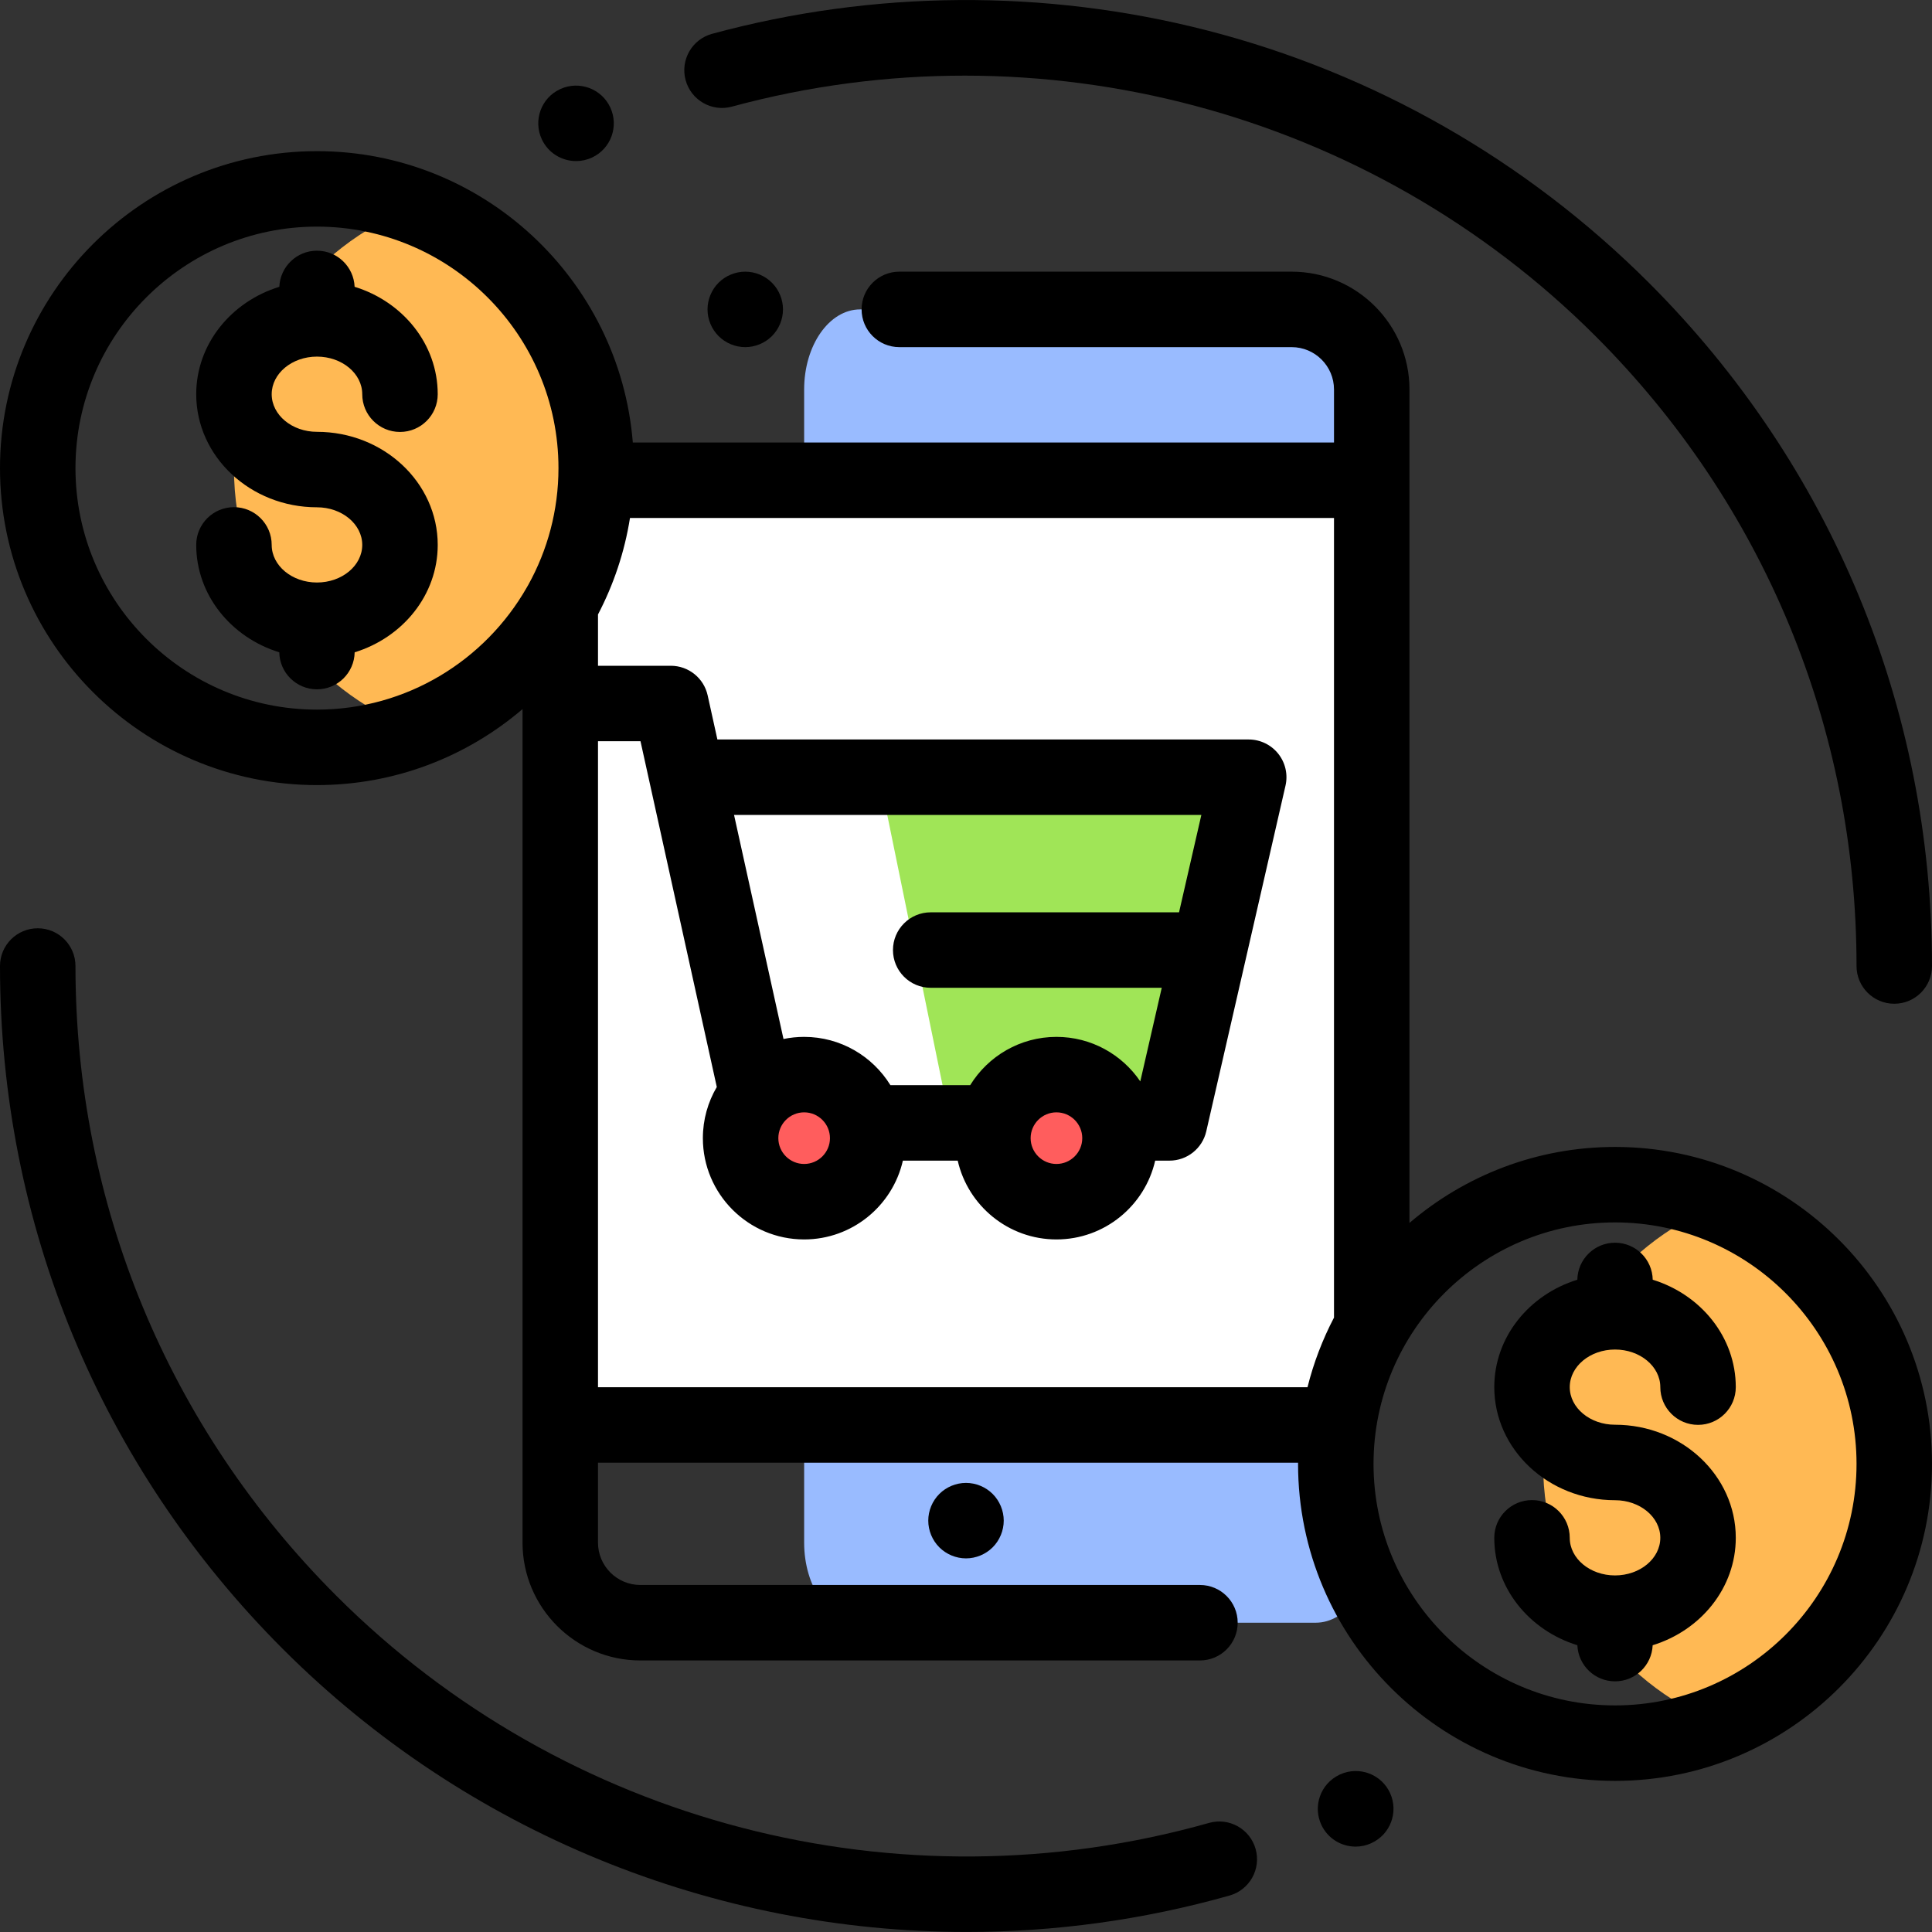 <?xml version="1.0" encoding="iso-8859-1"?>
<!-- Generator: Adobe Illustrator 19.0.0, SVG Export Plug-In . SVG Version: 6.00 Build 0)  -->
<svg version="1.1" id="Capa_1" xmlns="http://www.w3.org/2000/svg" xmlns:xlink="http://www.w3.org/1999/xlink" x="0px" y="0px"
	 viewBox="0 0 512 512" style="enable-background:new 0 0 512 512;" xml:space="preserve">
<rect x="0" y="0" width="512" height="512" fill="#333333" stroke="none"/>
<path style="fill:#99BBFF;" d="M363.525,165.467v-62.251c0-11.721-6.646-21.222-14.844-21.222h-120.73
	c-8.198,0-14.844,9.501-14.844,21.222v305.598c0,11.721,6.646,21.222,14.844,21.222h120.73c8.198,0,14.844-9.501,14.844-21.222
	v-88.357V165.467z"/>
<rect x="148.47" y="127.27" style="fill:#FFFFFF;" width="215.05" height="250.36"/>
<polygon style="fill:#A0E557;" points="233.083,205.97 251.833,297.579 310.5,297.579 330.924,205.97 "/>
<g>
	<path style="fill:#FFB954;" d="M455.468,319.241c-27.263,10.909-46.532,37.552-46.532,68.711s19.269,57.802,46.532,68.711
		C482.732,445.754,502,419.112,502,387.952S482.732,330.15,455.468,319.241z"/>
	<path style="fill:#FFB954;" d="M110,54.765c-28.04,10.527-48,37.573-48,69.29s19.96,58.763,48,69.29
		c28.04-10.527,48-37.573,48-69.29S138.04,65.292,110,54.765z"/>
</g>
<g>
	<path style="fill:#FF5D5D;" d="M213.108,318.463L213.108,318.463c-9.3,0-16.84-7.539-16.84-16.84l0,0
		c0-9.3,7.539-16.84,16.84-16.84l0,0c9.3,0,16.84,7.539,16.84,16.84l0,0C229.947,310.923,222.408,318.463,213.108,318.463z"/>
	<path style="fill:#FF5D5D;" d="M279.97,318.463L279.97,318.463c-9.3,0-16.84-7.539-16.84-16.84l0,0c0-9.3,7.539-16.84,16.84-16.84
		l0,0c9.3,0,16.84,7.539,16.84,16.84l0,0C296.81,310.923,289.27,318.463,279.97,318.463z"/>
</g>
<path d="M190.43,74.924c-1.86,1.86-2.93,4.44-2.93,7.07s1.07,5.21,2.93,7.07c1.86,1.86,4.44,2.93,7.07,2.93s5.21-1.07,7.07-2.93
	s2.93-4.44,2.93-7.07s-1.07-5.21-2.93-7.07c-1.86-1.86-4.44-2.93-7.07-2.93C194.87,71.995,192.29,73.064,190.43,74.924z"/>
<path d="M248.93,395.915c-1.86,1.86-2.93,4.44-2.93,7.07s1.07,5.21,2.93,7.07c1.86,1.86,4.44,2.93,7.07,2.93s5.21-1.07,7.07-2.93
	c1.86-1.86,2.93-4.44,2.93-7.07s-1.07-5.21-2.93-7.07s-4.44-2.93-7.07-2.93C253.37,392.984,250.79,394.055,248.93,395.915z"/>
<path d="M320.408,483.091c-82.273,23.25-170.897,0.179-231.285-60.21C44.548,378.307,20,319.042,20,256.004c0-5.523-4.477-10-10-10
	s-10,4.477-10,10c0,68.38,26.629,132.667,74.98,181.02c48.645,48.645,114.176,74.967,181.232,74.967
	c23.241,0,46.667-3.163,69.635-9.653c5.314-1.502,8.405-7.028,6.903-12.343C331.249,484.679,325.722,481.589,320.408,483.091z"/>
<path d="M355.187,470.223c-0.063,0.028-0.183,0.084-0.245,0.113c-4.989,2.37-7.112,8.334-4.742,13.323
	c1.711,3.604,5.299,5.712,9.04,5.712c1.416,0,2.854-0.302,4.219-0.939c4.991-2.288,7.208-8.179,4.951-13.193
	C366.143,470.203,360.224,467.956,355.187,470.223z"/>
<path d="M193.962,28.26c81.533-22.124,169.247,1.198,228.915,60.867C467.452,133.701,492,192.966,492,256.004
	c0,5.523,4.477,10,10,10s10-4.477,10-10c0-68.38-26.629-132.667-74.98-181.02C404.551,42.516,364.003,19.363,319.758,8.03
	c-42.947-11-88.258-10.679-131.033,0.928c-5.331,1.446-8.479,6.94-7.032,12.27C183.139,26.558,188.635,29.711,193.962,28.26z"/>
<path d="M152.667,42.687c1.414,0,2.851-0.3,4.215-0.934c4.998-2.32,7.167-8.241,4.863-13.246c-2.303-5.005-8.231-7.199-13.245-4.913
	c-0.021,0.009-0.062,0.028-0.082,0.038c-5.009,2.326-7.164,8.263-4.838,13.272C145.272,40.548,148.891,42.687,152.667,42.687z"/>
<path d="M428,357.638c6.617,0,12,4.471,12,9.966c0,5.523,4.477,10,10,10s10-4.477,10-10c0-13.257-9.244-24.523-22.01-28.463
	c-0.103-5.434-4.532-9.809-9.99-9.809s-9.888,4.375-9.99,9.809c-12.766,3.94-22.01,15.206-22.01,28.463
	c0,16.523,14.355,29.966,32,29.966c6.617,0,12,4.471,12,9.966s-5.383,9.966-12,9.966s-12-4.471-12-9.966c0-5.523-4.477-10-10-10
	s-10,4.477-10,10c0,13.261,9.25,24.53,22.022,28.466c0.227,5.322,4.601,9.57,9.978,9.57s9.751-4.248,9.978-9.57
	C450.75,432.066,460,420.797,460,407.536c0-16.523-14.355-29.966-32-29.966c-6.617,0-12-4.471-12-9.966
	C416,362.108,421.383,357.638,428,357.638z"/>
<path d="M428,303.952c-20.774,0-39.796,7.596-54.475,20.136V103.216c0-17.216-14.006-31.222-31.222-31.222h-103.97
	c-5.523,0-10,4.477-10,10s4.477,10,10,10h103.97c6.188,0,11.222,5.034,11.222,11.222v14.052H167.702
	C164.231,74.115,128.031,40.056,84,40.056c-46.318,0-84,37.682-84,84s37.682,84,84,84c20.774,0,39.796-7.596,54.475-20.136v220.894
	c0,17.216,14.006,31.222,31.222,31.222H318c5.523,0,10-4.477,10-10s-4.477-10-10-10H169.697c-6.188,0-11.222-5.034-11.222-11.222
	v-21.185h185.533c0,0.108-0.008,0.215-0.008,0.323c0,46.318,37.682,84,84,84s84-37.682,84-84S474.318,303.952,428,303.952z
	 M84,188.056c-35.29,0-64-28.71-64-64s28.71-64,64-64s64,28.71,64,64c0,11.213-2.907,21.756-7.994,30.93
	c-0.146,0.232-0.284,0.469-0.411,0.713C128.563,175.005,107.783,188.056,84,188.056z M158.475,367.629V196.434h11.263l20.22,91.631
	c-2.342,3.982-3.691,8.615-3.691,13.559c0,14.799,12.041,26.84,26.84,26.84c12.752,0,23.448-8.942,26.165-20.883h14.532
	c2.718,11.941,13.414,20.883,26.166,20.883s23.448-8.942,26.165-20.883h3.791c4.662,0,8.706-3.222,9.747-7.766l20.997-91.609
	c0.681-2.968-0.029-6.084-1.926-8.465s-4.776-3.769-7.821-3.769H190.117l-2.58-11.691c-1.011-4.583-5.073-7.845-9.765-7.845h-19.297
	V162.84c4.119-7.879,7.035-16.48,8.477-25.57h186.573v211.903c-3.029,5.793-5.408,11.975-7.025,18.458H158.475V367.629z
	 M312.458,241.775h-65.813c-5.523,0-10,4.477-10,10c0,5.523,4.477,10,10,10h61.229l-5.686,24.807
	c-4.832-7.115-12.988-11.799-22.218-11.799c-9.654,0-18.132,5.126-22.861,12.796h-21.141c-4.729-7.671-13.207-12.796-22.861-12.796
	c-1.875,0-3.706,0.195-5.474,0.563L194.53,215.97h123.842L312.458,241.775z M286.81,301.623c0,3.771-3.068,6.84-6.84,6.84
	s-6.84-3.068-6.84-6.84s3.068-6.84,6.84-6.84S286.81,297.852,286.81,301.623z M213.107,294.783c3.771,0,6.84,3.068,6.84,6.84
	s-3.068,6.84-6.84,6.84s-6.84-3.068-6.84-6.84S209.336,294.783,213.107,294.783z M428,451.952c-35.29,0-64-28.71-64-64
	s28.71-64,64-64s64,28.71,64,64S463.29,451.952,428,451.952z"/>
<path d="M84,94.506c6.617,0,12,4.471,12,9.966c0,5.523,4.477,10,10,10s10-4.477,10-10c0-13.261-9.25-24.53-22.022-28.466
	c-0.227-5.322-4.601-9.57-9.978-9.57s-9.751,4.248-9.978,9.57C61.25,79.941,52,91.211,52,104.472c0,16.523,14.355,29.966,32,29.966
	c6.617,0,12,4.471,12,9.966c0,5.496-5.383,9.966-12,9.966s-12-4.471-12-9.966c0-5.523-4.477-10-10-10s-10,4.477-10,10
	c0,13.257,9.244,24.523,22.01,28.463c0.103,5.434,4.532,9.809,9.99,9.809s9.888-4.375,9.99-9.809
	c12.766-3.94,22.01-15.206,22.01-28.463c0-16.523-14.355-29.966-32-29.966c-6.617,0-12-4.471-12-9.966S77.383,94.506,84,94.506z"/>
<g>
</g>
<g>
</g>
<g>
</g>
<g>
</g>
<g>
</g>
<g>
</g>
<g>
</g>
<g>
</g>
<g>
</g>
<g>
</g>
<g>
</g>
<g>
</g>
<g>
</g>
<g>
</g>
<g>
</g>
</svg>
